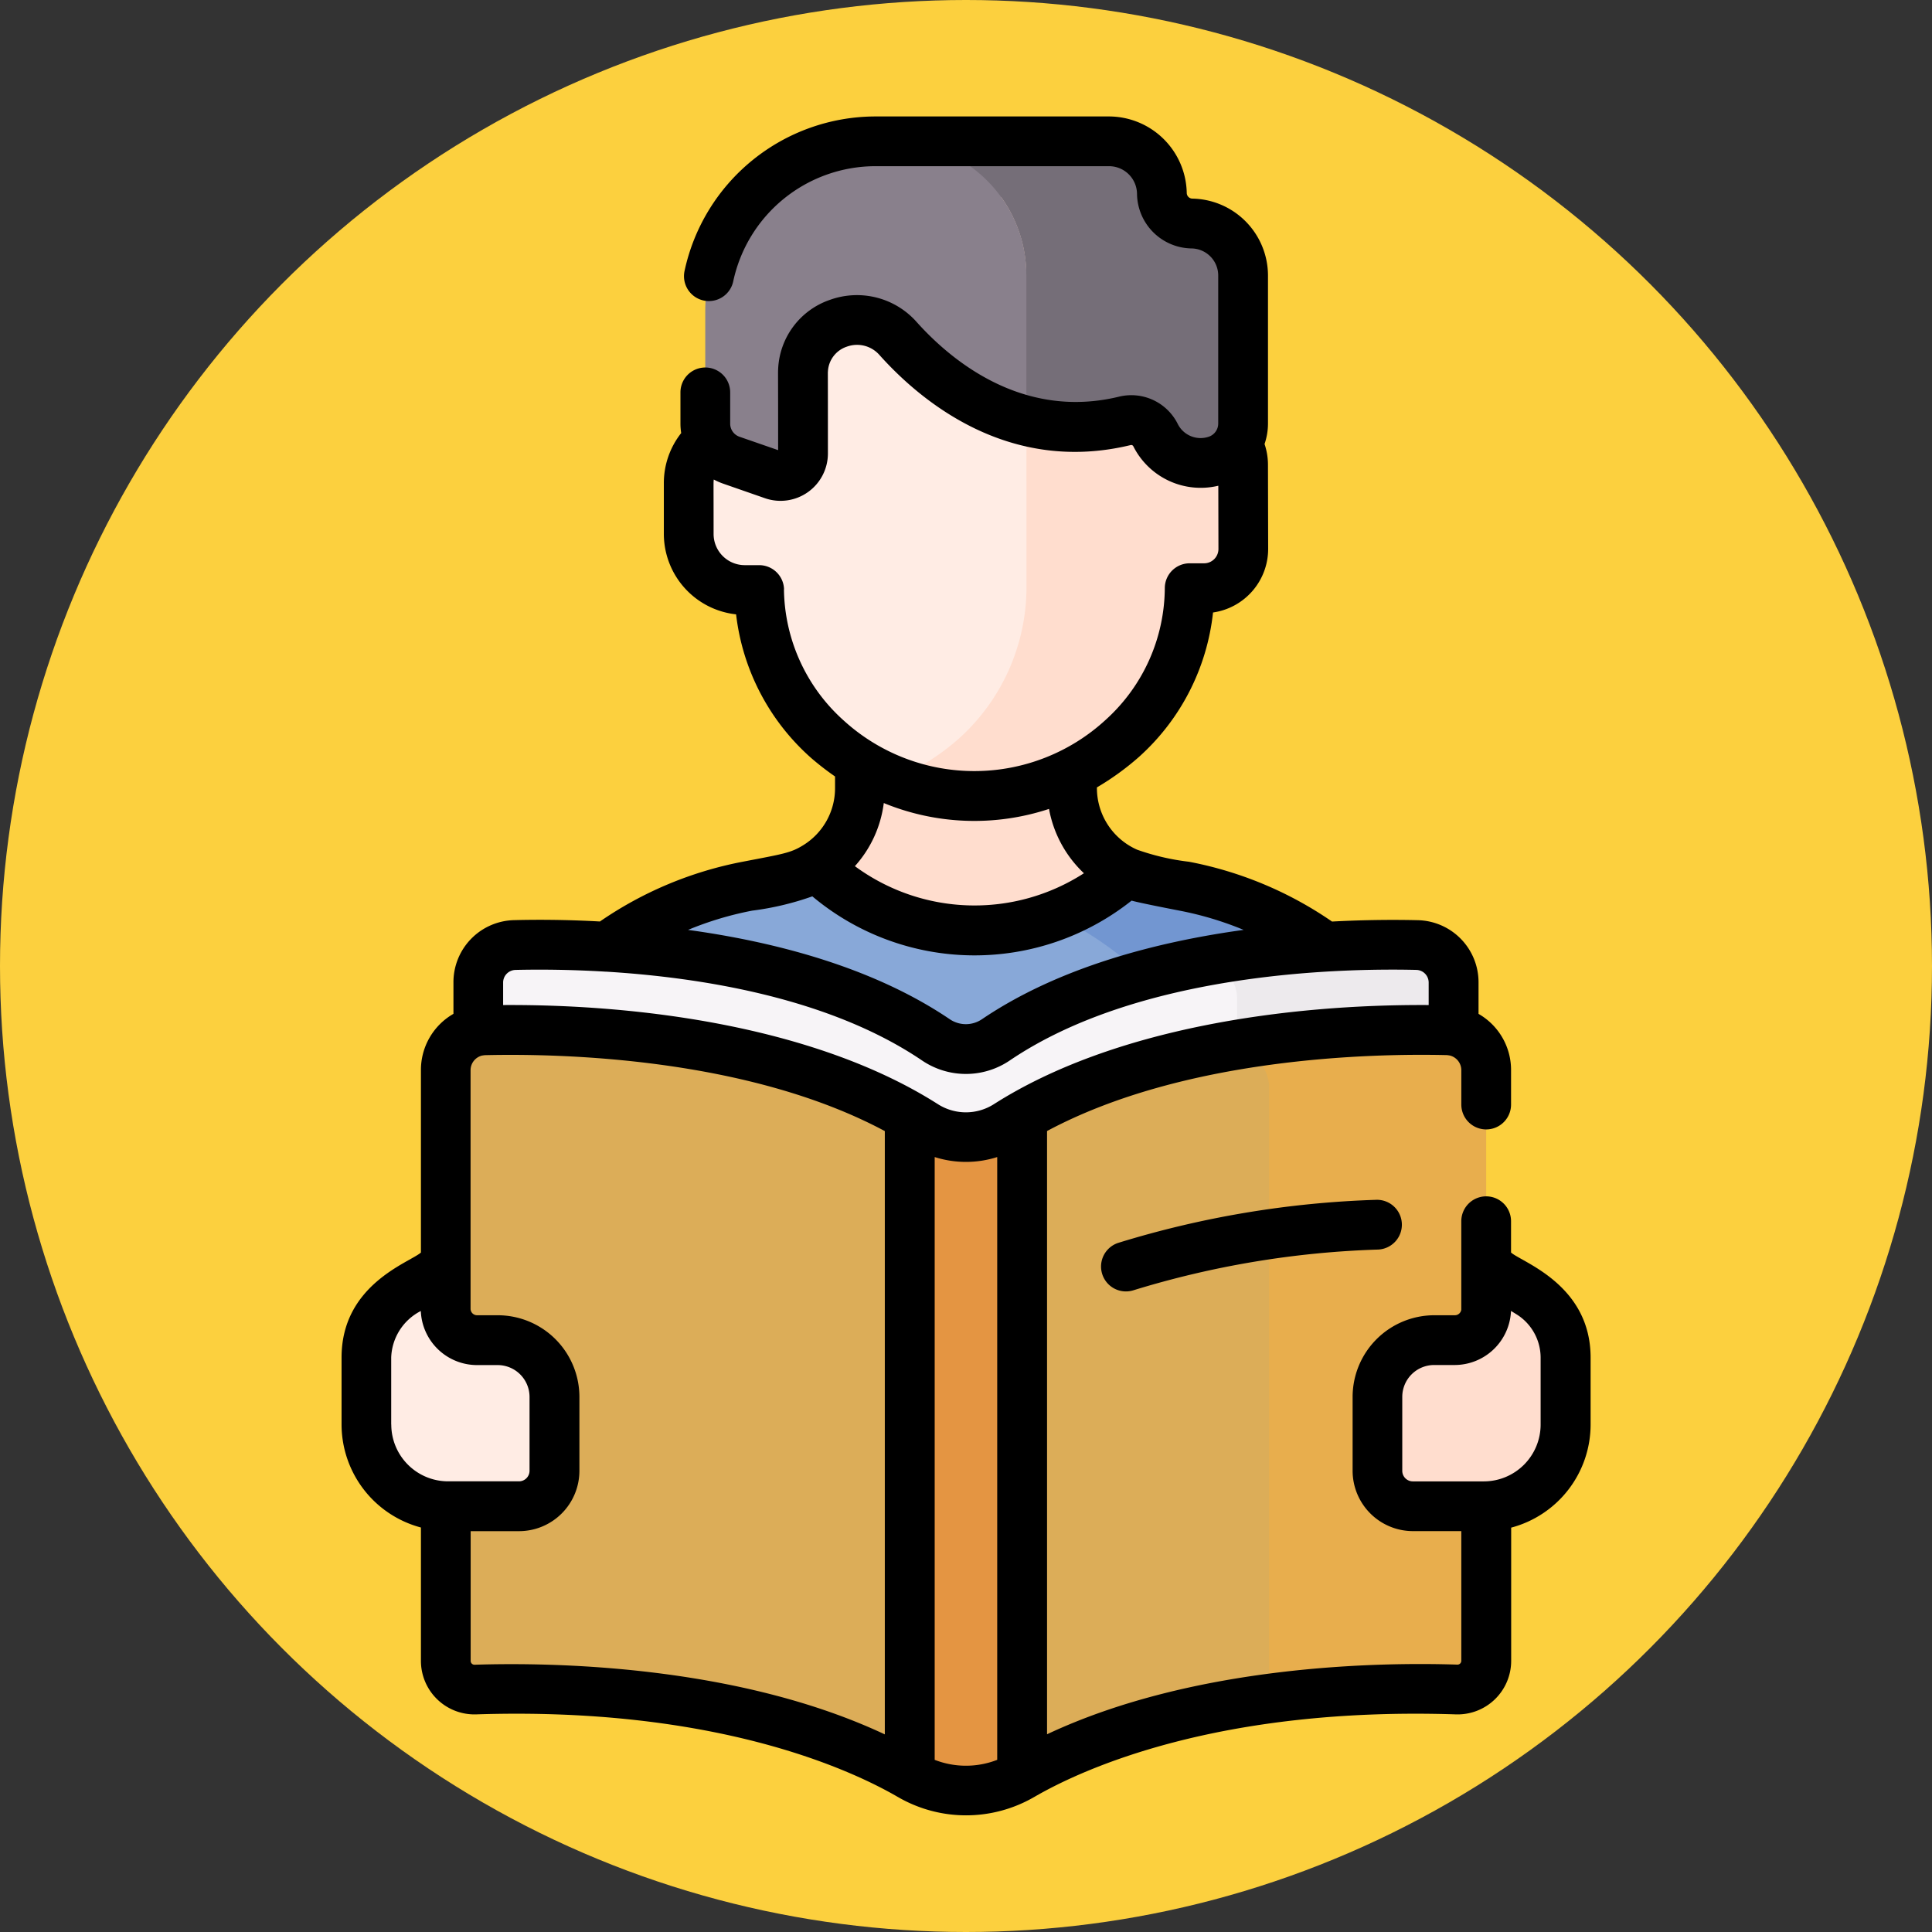 <svg xmlns="http://www.w3.org/2000/svg" width="101" height="101" viewBox="0 0 101 101">
  <rect x="0" y="0" width="101" height="101" fill="#333333" stroke="none"/>
  <g id="_7" data-name="7" transform="translate(-3621 10308.189)">
    <circle id="Elipse_7552" data-name="Elipse 7552" cx="50.5" cy="50.5" r="50.5" transform="translate(3621 -10308.189)" fill="#fcd03e"/>
    <g id="leer_1_" data-name="leer (1)" transform="translate(3571.04 -10302.101)">
      <g id="Grupo_945652" data-name="Grupo 945652" transform="translate(69.114 1.301)">
        <g id="Grupo_945651" data-name="Grupo 945651" transform="translate(0)">
          <g id="Grupo_945647" data-name="Grupo 945647" transform="translate(4.914)">
            <path id="Trazado_650495" data-name="Trazado 650495" d="M215.91,177.886a14.257,14.257,0,0,0,8.01-3.015,1.375,1.375,0,0,0-.284-2.39l-.01,0a4.823,4.823,0,0,1-2.87-4.409v-7.2H209.668v7.2a4.824,4.824,0,0,1-2.292,4.1l-.034.02a1.371,1.371,0,0,0-.134,2.291A14.89,14.89,0,0,0,215.91,177.886Z" transform="translate(-188.782 -134.26)" fill="#ffddce"/>
            <g id="Grupo_945646" data-name="Grupo 945646">
              <g id="Grupo_945645" data-name="Grupo 945645">
                <g id="Grupo_945644" data-name="Grupo 945644">
                  <g id="Grupo_945641" data-name="Grupo 945641" transform="translate(11.934 2.848)">
                    <path id="Trazado_650496" data-name="Trazado 650496" d="M201.41,37.961a2.049,2.049,0,0,0-2.046-2.053l-.768,0-.013-3.093c-.027-6.48-5.374-8.862-11.3-8.9-5.9.092-11.238,2.5-11.211,9l.009,2.181,0,.912h-.727a2.93,2.93,0,0,0-2.929,2.932l0,2.657a2.93,2.93,0,0,0,2.931,2.928h.752a10.655,10.655,0,0,0,3.583,7.815,11.424,11.424,0,0,0,15.406-.066,10.657,10.657,0,0,0,3.518-7.845l.771,0a2.05,2.05,0,0,0,2.029-2.071Z" transform="translate(-172.427 -23.914)" fill="#ffece4"/>
                  </g>
                  <path id="Trazado_650497" data-name="Trazado 650497" d="M141.477,227.065c-.3-.058-1.09-.216-1.992-.4a4.752,4.752,0,0,1-1-.323,11.944,11.944,0,0,1-15.978-.055c-.093-.081-.182-.165-.273-.249a4.806,4.806,0,0,1-1.582.627c-.9.182-1.688.339-1.992.4a18.519,18.519,0,0,0-15.019,18.185v9.013a3.783,3.783,0,0,0,3.783,3.783h45.3a3.783,3.783,0,0,0,3.783-3.783V245.25a18.52,18.52,0,0,0-15.02-18.185Z" transform="translate(-103.636 -188.128)" fill="#88a8d8"/>
                  <g id="Grupo_945642" data-name="Grupo 945642" transform="translate(31.106 38.217)">
                    <path id="Trazado_650498" data-name="Trazado 650498" d="M289.676,228.515c-.3-.058-1.091-.216-1.992-.4a4.76,4.76,0,0,1-1-.323,12.769,12.769,0,0,1-3.738,2.245,18.523,18.523,0,0,1,10.43,16.661v9.014a3.783,3.783,0,0,1-3.783,3.783h11.324a3.783,3.783,0,0,0,3.783-3.783V246.7A18.519,18.519,0,0,0,289.676,228.515Z" transform="translate(-282.941 -227.794)" fill="#7296d1"/>
                  </g>
                  <path id="Trazado_650499" data-name="Trazado 650499" d="M132.956,254.578c-7.035-4.761-17.685-5.054-22-4.954a1.965,1.965,0,0,0-1.919,1.965v28.37a1.963,1.963,0,0,0,2.011,1.966c4.141-.089,13.812.195,20.759,4.233a5.413,5.413,0,0,0,5.448,0c9.062-5.267,22.76-4.146,22.77-4.143V251.59a1.965,1.965,0,0,0-1.919-1.965c-4.318-.1-14.968.193-22,4.954A2.8,2.8,0,0,1,132.956,254.578Z" transform="translate(-108.097 -207.609)" fill="#f7f4f7"/>
                  <g id="Grupo_945643" data-name="Grupo 945643" transform="translate(38.883 42.001)">
                    <path id="Trazado_650500" data-name="Trazado 650500" d="M338.9,249.624a55.64,55.64,0,0,0-11.121.853,1.965,1.965,0,0,1,1.716,1.95v30.065a55.266,55.266,0,0,1,11.324-.478V251.59A1.965,1.965,0,0,0,338.9,249.624Z" transform="translate(-327.774 -249.61)" fill="#edeaed"/>
                  </g>
                  <path id="Trazado_650501" data-name="Trazado 650501" d="M201.3,10.215A2.758,2.758,0,0,0,198.543,7.5H186.31a8.882,8.882,0,0,0-8.882,8.882v5.87a2.026,2.026,0,0,0,1.36,1.913l2.188.762a1.175,1.175,0,0,0,1.562-1.112l0-4.139c0-.066,0-.133,0-.2A2.837,2.837,0,0,1,187.5,17.8c2.018,2.255,6.161,5.692,11.852,4.316a1.422,1.422,0,0,1,1.614.74h0a2.632,2.632,0,0,0,3.221,1.311,2.026,2.026,0,0,0,1.36-1.913V14.5a2.71,2.71,0,0,0-2.665-2.709A1.605,1.605,0,0,1,201.3,10.215Z" transform="translate(-164.627 -7.5)" fill="#89808c"/>
                  <path id="Trazado_650502" data-name="Trazado 650502" d="M252.239,38.258a2.05,2.05,0,0,0-2.046-2.053l-.767,0-.013-3.093c-.025-5.936-4.514-8.431-9.826-8.841a6.97,6.97,0,0,1,1.323,4.092l.006,16.359A10.657,10.657,0,0,1,237.4,52.57a12.308,12.308,0,0,1-3.473,2.169,11.543,11.543,0,0,0,4.316.851,11.723,11.723,0,0,0,7.691-3.021,10.658,10.658,0,0,0,3.518-7.845l.771,0a2.05,2.05,0,0,0,2.029-2.071Z" transform="translate(-211.322 -21.364)" fill="#ffddce"/>
                  <path id="Trazado_650503" data-name="Trazado 650503" d="M245.194,11.795a1.605,1.605,0,0,1-1.579-1.58A2.758,2.758,0,0,0,240.857,7.5H229.525a7,7,0,0,1,7,7l0,7.607a10.571,10.571,0,0,0,5.133,0,1.422,1.422,0,0,1,1.614.74h0a2.632,2.632,0,0,0,3.221,1.311,2.026,2.026,0,0,0,1.36-1.913V14.5A2.709,2.709,0,0,0,245.194,11.795Z" transform="translate(-206.941 -7.5)" fill="#756e78"/>
                </g>
              </g>
            </g>
          </g>
          <g id="Grupo_945650" data-name="Grupo 945650" transform="translate(4.149 46.452)">
            <g id="Grupo_945648" data-name="Grupo 945648" transform="translate(0 0)">
              <path id="Trazado_650504" data-name="Trazado 650504" d="M293.315,275.283c-4.43-.1-15.1.185-22.59,4.725v34.433q.177-.087.349-.187c7.765-4.514,18.722-4.63,22.737-4.5a1.5,1.5,0,0,0,1.552-1.5V277.38a2.1,2.1,0,0,0-2.047-2.1Z" transform="translate(-240.974 -275.268)" fill="#dcad58"/>
              <path id="Trazado_650505" data-name="Trazado 650505" d="M123.868,280.008c-7.486-4.539-18.161-4.827-22.591-4.725a2.1,2.1,0,0,0-2.047,2.1v30.87a1.5,1.5,0,0,0,1.552,1.5c4.015-.131,14.972-.015,22.737,4.5q.172.1.349.187Z" transform="translate(-99.23 -275.268)" fill="#dcad58"/>
            </g>
            <g id="Grupo_945649" data-name="Grupo 945649" transform="translate(40.447)">
              <path id="Trazado_650506" data-name="Trazado 650506" d="M344.276,275.283a59.286,59.286,0,0,0-11.894.915l.55.01a2.1,2.1,0,0,1,2.047,2.1v30.87a1.5,1.5,0,0,1-.521,1.138,60.847,60.847,0,0,1,10.313-.557,1.5,1.5,0,0,0,1.552-1.5V277.38A2.1,2.1,0,0,0,344.276,275.283Z" transform="translate(-332.382 -275.268)" fill="#e8ae4d"/>
            </g>
            <path id="Trazado_650507" data-name="Trazado 650507" d="M239.829,301.738c-.25-.159-.505-.313-.763-.462v34.457l.03.017a5.774,5.774,0,0,0,5.811,0l.03-.017V301.276q-.387.224-.763.462A4.042,4.042,0,0,1,239.829,301.738Z" transform="translate(-214.807 -296.764)" fill="#e49542"/>
          </g>
          <path id="Trazado_650508" data-name="Trazado 650508" d="M77.2,347.955l2.259-1.384v2.206a1.642,1.642,0,0,0,1.642,1.642H82.18a2.967,2.967,0,0,1,2.967,2.967v3.865a1.853,1.853,0,0,1-1.853,1.853H79.582a4.27,4.27,0,0,1-4.27-4.27v-3.5A3.958,3.958,0,0,1,77.2,347.955Z" transform="translate(-75.312 -287.749)" fill="#ffece4"/>
          <path id="Trazado_650509" data-name="Trazado 650509" d="M387.941,347.955l-2.259-1.384v2.206a1.642,1.642,0,0,1-1.642,1.642h-1.078A2.967,2.967,0,0,0,380,353.385v3.865a1.853,1.853,0,0,0,1.853,1.853h3.712a4.27,4.27,0,0,0,4.27-4.27v-3.5a3.958,3.958,0,0,0-1.89-3.375Z" transform="translate(-327.139 -287.749)" fill="#ffddce"/>
        </g>
      </g>
      <g id="Grupo_945653" data-name="Grupo 945653" transform="translate(67.813 0)">
        <path id="Trazado_650510" data-name="Trazado 650510" d="M297.592,328.713a1.3,1.3,0,1,0,.817,2.471,48.558,48.558,0,0,1,12.769-2.123,1.3,1.3,0,1,0-.107-2.6A51.169,51.169,0,0,0,297.592,328.713Z" transform="translate(-256.992 -269.825)"/>
        <path id="Trazado_650511" data-name="Trazado 650511" d="M128.953,59.392V57.754a1.3,1.3,0,0,0-2.6,0v4.624a.34.34,0,0,1-.336.292h-1.078a4.273,4.273,0,0,0-4.268,4.268V70.8a3.158,3.158,0,0,0,3.155,3.155h2.527v6.779a.2.2,0,0,1-.208.2c-4.027-.132-13.7,0-21.448,3.641V53.039c7.182-3.843,16.936-4.06,20.88-3.969a.815.815,0,0,1,.144.018l.017,0a.79.79,0,0,1,.616.776v1.791a1.3,1.3,0,0,0,2.6,0V49.866a3.378,3.378,0,0,0-1.7-2.951V45.283a3.247,3.247,0,0,0-3.19-3.266c-1.117-.026-2.664-.026-4.469.071a19.652,19.652,0,0,0-7.479-3.126,12.4,12.4,0,0,1-2.712-.631h0a3.524,3.524,0,0,1-2.1-3.219v-.037a14.17,14.17,0,0,0,2.193-1.588,11.853,11.853,0,0,0,3.877-7.556,3.359,3.359,0,0,0,2.882-3.343l-.01-4.4a3.367,3.367,0,0,0-.179-1.063,3.315,3.315,0,0,0,.18-1.074V8.305a4.029,4.029,0,0,0-3.945-4.01A.3.3,0,0,1,112,4a4.076,4.076,0,0,0-4.058-4H95.711a10.223,10.223,0,0,0-9.966,8.083,1.3,1.3,0,1,0,2.547.534A7.609,7.609,0,0,1,95.711,2.6h12.233A1.463,1.463,0,0,1,109.4,4.036,2.894,2.894,0,0,0,112.259,6.9a1.415,1.415,0,0,1,1.386,1.408v7.747a.726.726,0,0,1-.486.685,1.334,1.334,0,0,1-1.629-.664,2.712,2.712,0,0,0-3.084-1.424c-5.059,1.222-8.8-1.931-10.577-3.919a4.168,4.168,0,0,0-4.515-1.148,4.006,4.006,0,0,0-2.715,3.633c-.011.216,0-.04,0,4.226l-2.021-.7a.726.726,0,0,1-.486-.685V14.424a1.3,1.3,0,0,0-2.6,0v1.628a3.321,3.321,0,0,0,.039.5,4.216,4.216,0,0,0-.907,2.62l0,2.657a4.237,4.237,0,0,0,3.777,4.2,11.851,11.851,0,0,0,3.94,7.522,14.618,14.618,0,0,0,1.233.953v.6a3.5,3.5,0,0,1-1.675,3h0c-.65.4-1.024.447-3.136.854a19.653,19.653,0,0,0-7.48,3.127c-1.8-.1-3.351-.1-4.468-.071a3.247,3.247,0,0,0-3.19,3.266v1.633a3.378,3.378,0,0,0-1.7,2.951v9.528c-.6.526-4.149,1.668-4.149,5.488v3.5a5.581,5.581,0,0,0,4.149,5.386v6.964a2.8,2.8,0,0,0,2.9,2.805c12.458-.406,19.543,2.877,22.013,4.307h0l0,0,.032.018a7.1,7.1,0,0,0,7.106,0l.034-.019h0c2.471-1.431,9.559-4.712,22.01-4.306a2.8,2.8,0,0,0,2.9-2.805V73.773a5.581,5.581,0,0,0,4.153-5.388v-3.5c0-3.815-3.576-4.98-4.154-5.49ZM90.948,24.725a1.3,1.3,0,0,0-1.3-1.268h-.754a1.631,1.631,0,0,1-1.629-1.628c0-2.807-.012-2.665.01-2.849a3.329,3.329,0,0,0,.487.215l2.188.762a2.477,2.477,0,0,0,3.291-2.342c0-4.818-.007-4.177,0-4.272a1.444,1.444,0,0,1,.985-1.307,1.558,1.558,0,0,1,1.707.431c2.166,2.422,6.752,6.254,13.128,4.714a.123.123,0,0,1,.144.057,3.942,3.942,0,0,0,4.445,2.067l.007,3.291a.75.75,0,0,1-.733.764l-.771,0a1.3,1.3,0,0,0-1.3,1.279,9.355,9.355,0,0,1-3.076,6.89,10.138,10.138,0,0,1-13.7.058,9.352,9.352,0,0,1-3.134-6.863ZM104.8,36.2a6.128,6.128,0,0,0,1.825,3.363,10.55,10.55,0,0,1-11.974-.37,6.062,6.062,0,0,0,1.511-3.3A12.454,12.454,0,0,0,104.8,36.2Zm-15.51,5.317a15.017,15.017,0,0,0,3.137-.746,13.2,13.2,0,0,0,16.69.223c.39.114,2.114.448,2.5.523a17.245,17.245,0,0,1,3.357,1.007c-4.533.623-9.653,1.945-13.68,4.67a1.5,1.5,0,0,1-1.683,0c-4.027-2.725-9.149-4.047-13.681-4.67A17.234,17.234,0,0,1,89.293,41.516Zm-12.379,3.1c1.153-.027,2.789-.025,4.693.09l.03,0c4.936.3,11.669,1.356,16.521,4.639a4.085,4.085,0,0,0,4.6,0c6.736-4.558,17.1-4.827,21.244-4.73a.66.66,0,0,1,.648.665v1.172c-7.4-.045-16.472,1.2-22.718,5.175a2.724,2.724,0,0,1-2.949,0c-6.233-3.964-15.3-5.22-22.718-5.175V45.282A.66.66,0,0,1,76.913,44.618Zm-6.5,23.768v-3.5a2.836,2.836,0,0,1,1.548-2.437,2.946,2.946,0,0,0,2.94,2.827h1.078a1.667,1.667,0,0,1,1.666,1.666V70.8a.553.553,0,0,1-.552.552H73.384a2.972,2.972,0,0,1-2.969-2.969ZM74.773,80.94a.2.2,0,0,1-.208-.2V73.957H77.1A3.158,3.158,0,0,0,80.25,70.8V66.938a4.273,4.273,0,0,0-4.268-4.268H74.9a.34.34,0,0,1-.34-.332V49.866a.79.79,0,0,1,.615-.776l.019,0a.817.817,0,0,1,.142-.017c3.944-.092,13.7.126,20.88,3.969V84.581C88.473,80.945,78.8,80.81,74.773,80.94Zm27.319,4.972a4.5,4.5,0,0,1-3.269,0V54.4a5.4,5.4,0,0,0,3.269,0ZM130.5,68.386a2.972,2.972,0,0,1-2.969,2.969h-3.712a.553.553,0,0,1-.552-.552V66.937a1.667,1.667,0,0,1,1.666-1.666h1.078a2.951,2.951,0,0,0,2.94-2.827l.28.172a2.673,2.673,0,0,1,1.269,2.265v3.5Z" transform="translate(-67.813 0)"/>
      </g>
    </g>
  </g>
</svg>

